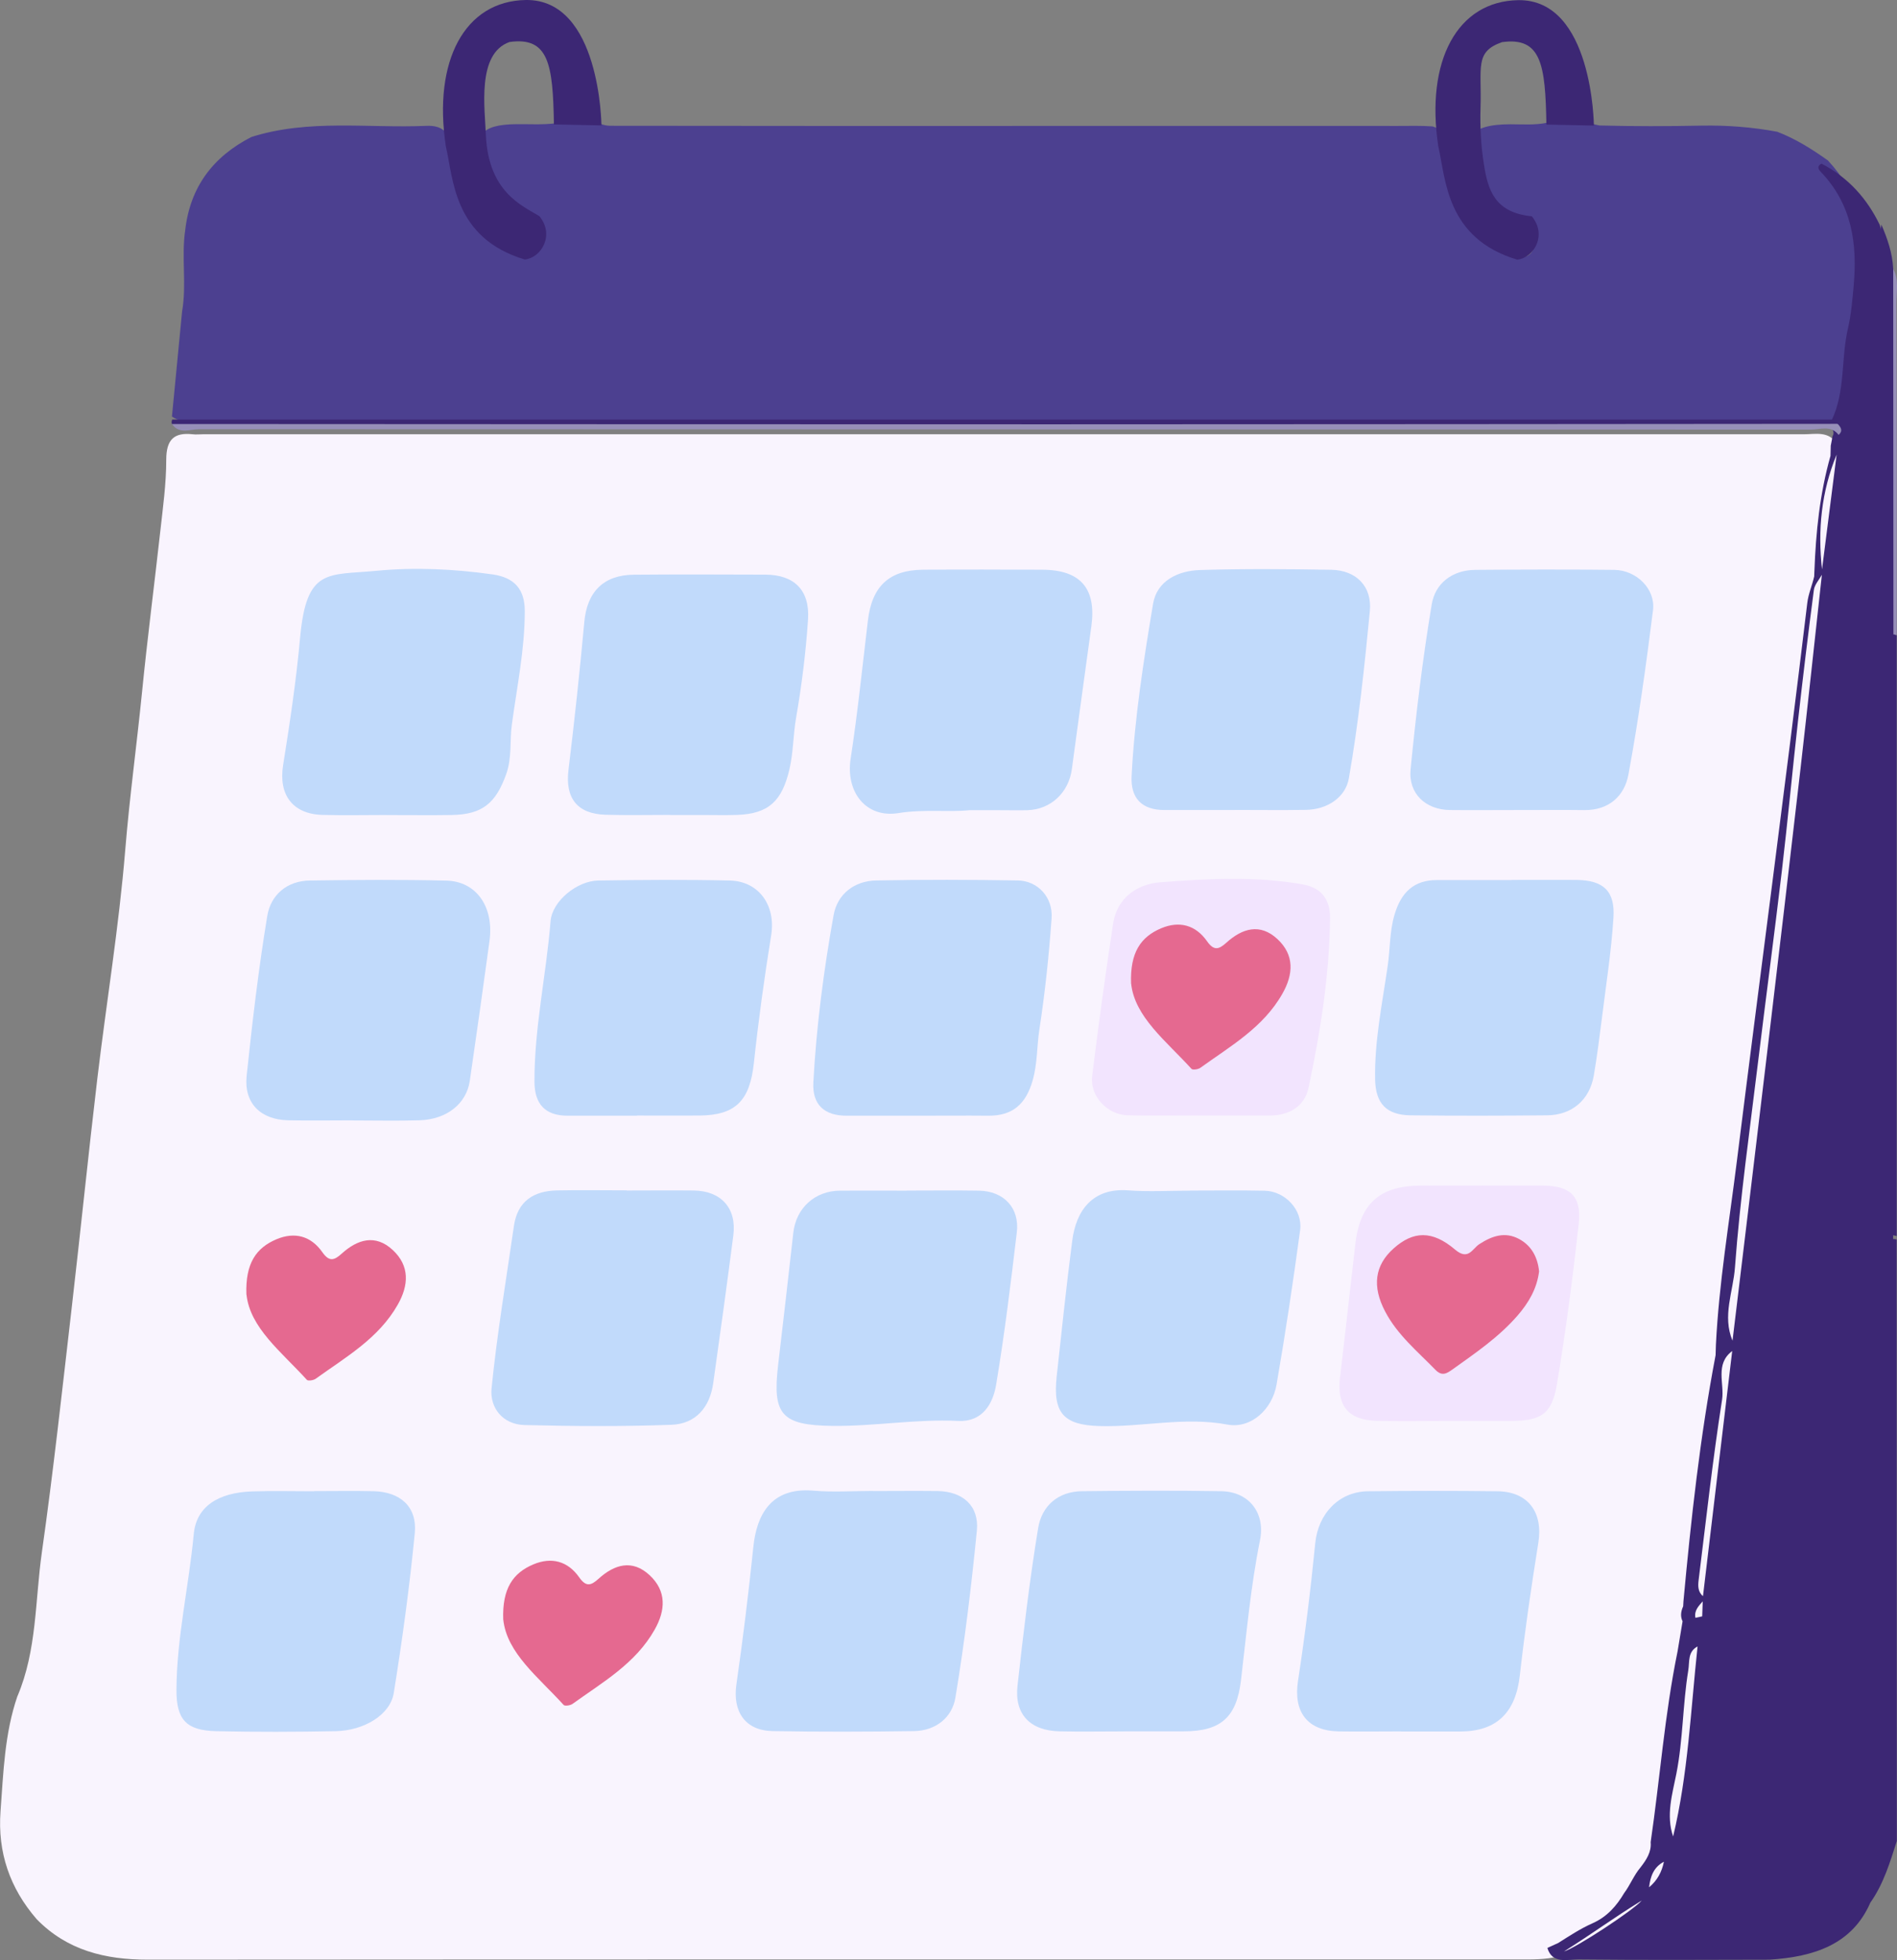 <svg width="61" height="63" viewBox="0 0 61 63" fill="none" xmlns="http://www.w3.org/2000/svg">
<rect x="0" y="0" width="61" height="63" fill="#808080" stroke="none"/>
<g clip-path="url(#clip0_153_10020)">
<path d="M0.561 54.522C1.19 53.044 1.126 51.445 1.346 49.898C1.716 47.294 2 44.675 2.303 42.061C2.587 39.604 2.837 37.141 3.128 34.684C3.42 32.23 3.826 29.786 4.027 27.323C4.166 25.623 4.399 23.935 4.568 22.24C4.739 20.52 4.962 18.806 5.153 17.088C5.238 16.322 5.346 15.551 5.346 14.782C5.346 14.142 5.583 13.89 6.198 13.959C6.303 13.972 6.411 13.959 6.518 13.959C23.677 13.959 40.838 13.959 57.997 13.959C58.381 13.959 58.812 13.841 59.071 14.277C59.186 14.373 59.203 14.496 59.179 14.634C58.866 15.844 58.677 17.069 58.728 18.323C58.731 18.416 58.719 18.508 58.694 18.596C58.317 20.079 58.232 21.604 58.05 23.115C57.791 25.263 57.524 27.411 57.301 29.565C57.081 31.691 56.788 33.81 56.582 35.936C56.381 38.01 56.08 40.075 55.874 42.149C55.845 42.445 55.799 42.731 55.867 43.024C55.889 43.164 55.879 43.303 55.84 43.44C55.51 44.266 55.537 45.16 55.414 46.02C55.174 47.7 54.988 49.388 54.859 51.08C54.878 51.159 54.886 51.238 54.883 51.319C54.861 51.576 54.611 51.837 54.893 52.093C54.944 52.431 54.819 52.729 54.695 53.027C54.403 53.456 54.472 53.965 54.443 54.426C54.347 55.941 53.951 57.42 53.938 58.94C53.975 59.285 53.887 59.597 53.684 59.876C53.429 60.105 53.248 60.383 53.16 60.721C52.964 61.199 52.692 61.608 52.166 61.766C51.752 61.827 51.442 62.059 51.192 62.386C51.075 62.505 50.932 62.581 50.778 62.638C50.57 62.731 50.355 62.805 50.137 62.877C49.691 62.998 49.239 62.983 48.786 62.983C34.107 62.983 19.428 62.98 4.749 62.99C3.385 62.99 2.161 62.694 1.18 61.689C0.318 60.696 -0.081 59.543 0.017 58.22C0.11 56.971 0.147 55.715 0.563 54.512L0.561 54.522Z" fill="#F9F4FE"/>
<path d="M5.529 13.39C5.637 12.264 5.747 11.139 5.855 10.012C6.007 9.148 5.828 8.268 5.955 7.403C6.112 6.007 6.856 5.031 8.085 4.403C9.933 3.819 11.835 4.127 13.715 4.045C14.265 4.021 14.471 4.304 14.547 4.797C14.677 5.622 14.85 6.43 15.342 7.135C15.641 7.561 15.993 7.918 16.473 8.123C16.774 8.251 17.122 8.369 17.318 7.992C17.509 7.625 17.264 7.389 16.951 7.226C16.596 7.041 16.238 6.861 15.967 6.549C15.697 6.238 15.541 5.869 15.448 5.474C15.183 4.346 15.453 4.004 16.603 3.991C17.029 3.986 17.455 4.018 17.881 3.959C17.959 3.925 18.037 3.893 18.113 3.858C18.544 3.661 18.955 3.659 19.332 3.989C19.423 4.021 19.516 4.04 19.611 4.043C28.058 4.055 36.505 4.043 44.95 4.048C45.322 4.048 45.697 4.036 46.066 4.063C46.602 4.22 46.473 4.688 46.497 5.06C46.573 6.191 47.05 7.108 47.905 7.832C48.13 8.024 48.377 8.182 48.668 8.249C48.916 8.305 49.163 8.293 49.295 8.039C49.449 7.748 49.3 7.529 49.072 7.349C48.925 7.233 48.747 7.169 48.587 7.076C48.044 6.753 47.638 6.312 47.403 5.716C46.911 4.457 47.217 4.001 48.558 3.994C48.955 3.994 49.356 4.028 49.75 3.944C49.824 3.905 49.9 3.87 49.975 3.838C50.401 3.636 50.8 3.686 51.172 3.974C51.261 3.996 51.346 4.016 51.434 4.033C52.528 4.063 53.62 4.06 54.712 4.038C55.534 4.023 56.344 4.085 57.15 4.235C57.74 4.462 58.268 4.794 58.78 5.159C59.752 6.204 60.077 7.453 59.947 8.852C59.825 10.155 59.676 11.456 59.487 12.752C59.438 13.09 59.394 13.464 58.939 13.528C55.077 13.558 51.214 13.538 47.354 13.541C33.798 13.543 20.243 13.541 6.69 13.536C6.3 13.536 5.887 13.642 5.525 13.385L5.529 13.39Z" fill="#4C4090"/>
<path d="M58.897 13.514C59.348 12.567 59.194 11.533 59.424 10.552C59.526 10.111 59.563 9.658 59.605 9.207C59.727 7.864 59.568 6.583 58.542 5.516C58.454 5.423 58.435 5.331 58.572 5.26C59.446 5.713 60.041 6.393 60.444 7.226C61.054 9.2 60.826 11.22 60.831 13.223C60.848 21.617 60.907 30.013 60.814 38.407C60.758 43.517 60.812 48.627 60.755 52.396C60.765 49.149 60.743 44.561 60.763 39.976C60.777 39.846 60.853 39.801 60.988 39.841C60.988 46.286 60.993 52.729 60.995 59.174C60.775 59.859 60.572 60.548 60.143 61.157C59.556 62.502 58.332 62.899 56.9 62.99C54.856 62.995 52.812 63.005 50.769 62.983C50.406 62.978 49.914 63.143 49.758 62.613C49.875 62.559 49.99 62.505 50.108 62.453C50.467 62.226 50.822 61.992 51.216 61.817C51.681 61.61 51.985 61.258 52.225 60.852C52.423 60.588 52.536 60.28 52.751 60.026C52.94 59.782 53.108 59.531 53.079 59.213C53.378 57.171 53.527 55.114 53.943 53.086C53.997 52.763 54.051 52.44 54.105 52.115C54.026 51.953 54.053 51.79 54.124 51.632C54.127 51.576 54.132 51.519 54.134 51.462C54.379 48.816 54.668 46.175 55.167 43.559C55.169 43.448 55.174 43.337 55.177 43.226C55.275 41.248 55.605 39.294 55.85 37.33C56.596 31.348 57.397 25.374 58.114 19.39C58.148 19.094 58.271 18.818 58.337 18.53C58.337 18.473 58.342 18.414 58.344 18.357C58.391 17.108 58.516 15.869 58.861 14.654C58.863 14.543 58.868 14.435 58.87 14.324C58.89 14.223 58.91 14.12 58.929 14.019C59.01 13.881 58.914 13.787 58.834 13.688C58.817 13.622 58.839 13.568 58.892 13.523L58.897 13.514Z" fill="#3C2774"/>
<path d="M59.091 13.624C59.196 13.735 59.272 13.846 59.123 13.979C58.875 13.659 58.53 13.809 58.232 13.809C40.956 13.802 23.677 13.804 6.401 13.797C6.114 13.797 5.764 13.969 5.532 13.632C5.813 13.506 6.11 13.568 6.398 13.568C23.674 13.565 40.948 13.565 58.224 13.568C58.513 13.568 58.809 13.511 59.093 13.627L59.091 13.624Z" fill="#978FB9"/>
<path d="M59.091 13.624C50.697 13.629 42.302 13.639 33.908 13.639C24.448 13.639 14.99 13.634 5.529 13.629C5.512 13.58 5.517 13.533 5.539 13.486C23.391 13.486 41.242 13.486 59.091 13.486C59.096 13.533 59.096 13.578 59.091 13.624Z" fill="#3C2774"/>
<path d="M60.875 39.703C60.868 44.153 60.86 48.602 60.853 53.051C60.853 53.423 60.853 53.793 60.853 54.335C60.623 53.864 60.706 53.532 60.706 53.219C60.699 38.661 60.687 24.103 60.718 9.547C60.718 8.749 60.351 8.015 60.498 7.219C60.694 7.675 60.855 8.14 60.878 8.643C61 9.384 60.926 10.131 60.929 10.875C60.939 14.051 60.934 17.224 60.934 20.4C60.934 26.542 60.934 32.684 60.931 38.826C60.931 39.119 60.985 39.417 60.875 39.703Z" fill="#3C2774"/>
<path d="M60.875 39.703C60.865 33.425 60.856 27.15 60.848 20.873C60.848 20.713 60.87 20.552 60.885 20.392C60.919 20.4 60.956 20.407 60.99 20.415C60.99 26.852 60.99 33.29 60.99 39.73C60.951 39.723 60.914 39.715 60.878 39.706L60.875 39.703Z" fill="#3C2774"/>
<path d="M60.99 20.412C60.956 20.405 60.919 20.397 60.885 20.39C60.885 16.473 60.88 12.558 60.878 8.64C61.069 8.993 60.98 9.377 60.98 9.742C60.993 13.297 60.99 16.854 60.99 20.41V20.412Z" fill="#978FB9"/>
<path d="M12.447 26.197C11.754 26.197 11.061 26.212 10.369 26.194C9.404 26.167 8.954 25.541 9.103 24.6C9.321 23.235 9.527 21.863 9.651 20.488C9.857 18.236 10.545 18.498 12.109 18.347C13.34 18.229 14.596 18.288 15.837 18.463C16.539 18.562 16.875 18.939 16.875 19.641C16.875 20.873 16.623 22.078 16.459 23.29C16.388 23.817 16.466 24.352 16.28 24.876C15.947 25.81 15.521 26.18 14.527 26.197C13.835 26.209 13.142 26.197 12.449 26.199L12.447 26.197Z" fill="#C1DAFB"/>
<path d="M31.155 26.044C30.489 26.111 29.698 26.005 28.895 26.135C27.845 26.308 27.189 25.455 27.353 24.389C27.579 22.918 27.73 21.432 27.907 19.954C28.036 18.848 28.587 18.323 29.676 18.313C30.954 18.303 32.234 18.308 33.512 18.313C34.746 18.315 35.262 18.917 35.093 20.136C34.883 21.664 34.672 23.194 34.467 24.721C34.366 25.477 33.786 26.022 33.037 26.042C32.743 26.049 32.452 26.042 32.158 26.042C31.865 26.042 31.573 26.042 31.152 26.042L31.155 26.044Z" fill="#C1DAFB"/>
<path d="M11.338 36.012C10.645 36.012 9.953 36.025 9.262 36.01C8.376 35.99 7.84 35.456 7.931 34.581C8.112 32.864 8.313 31.144 8.594 29.442C8.707 28.764 9.228 28.313 9.96 28.303C11.424 28.281 12.89 28.271 14.351 28.306C15.32 28.328 15.888 29.151 15.741 30.24C15.538 31.74 15.325 33.241 15.107 34.741C15 35.478 14.363 35.983 13.492 36.01C12.775 36.032 12.055 36.015 11.335 36.015L11.338 36.012Z" fill="#C1DAFB"/>
<path d="M21.545 26.194C20.852 26.194 20.162 26.209 19.472 26.189C18.554 26.162 18.17 25.647 18.28 24.748C18.473 23.166 18.644 21.58 18.789 19.993C18.875 19.032 19.403 18.48 20.38 18.473C21.79 18.461 23.2 18.466 24.61 18.471C25.535 18.473 26.046 18.968 25.983 19.914C25.912 20.974 25.78 22.033 25.598 23.078C25.503 23.63 25.513 24.186 25.383 24.738C25.146 25.736 24.73 26.157 23.706 26.194C23.334 26.207 22.962 26.197 22.59 26.197C22.245 26.197 21.898 26.197 21.552 26.197L21.545 26.194Z" fill="#C1DAFB"/>
<path d="M28.068 47.927C28.758 47.927 29.451 47.919 30.141 47.927C30.959 47.937 31.49 48.402 31.412 49.201C31.235 50.997 31.018 52.79 30.721 54.572C30.616 55.21 30.085 55.633 29.392 55.643C27.877 55.666 26.362 55.67 24.847 55.643C23.963 55.629 23.555 55.017 23.679 54.148C23.892 52.677 24.071 51.199 24.225 49.721C24.33 48.705 24.783 47.796 26.157 47.915C26.79 47.969 27.432 47.924 28.071 47.924L28.068 47.927Z" fill="#C1DAFB"/>
<path d="M36.151 55.653C35.458 55.653 34.765 55.666 34.072 55.651C33.13 55.631 32.616 55.106 32.719 54.187C32.907 52.495 33.106 50.802 33.382 49.122C33.5 48.405 34.019 47.942 34.792 47.932C36.285 47.915 37.778 47.907 39.269 47.932C40.16 47.947 40.694 48.629 40.517 49.506C40.216 50.997 40.084 52.507 39.905 54.012C39.764 55.195 39.264 55.648 38.072 55.651C37.433 55.651 36.792 55.651 36.153 55.651L36.151 55.653Z" fill="#C1DAFB"/>
<path d="M48.781 26.037C48.061 26.037 47.342 26.044 46.622 26.037C45.846 26.027 45.283 25.514 45.359 24.728C45.533 22.954 45.746 21.181 46.039 19.424C46.152 18.749 46.698 18.325 47.435 18.318C48.928 18.305 50.421 18.301 51.912 18.318C52.624 18.328 53.238 18.934 53.155 19.611C52.932 21.38 52.688 23.147 52.364 24.896C52.237 25.588 51.733 26.049 50.942 26.039C50.223 26.029 49.503 26.039 48.783 26.037H48.781Z" fill="#C1DAFB"/>
<path d="M39.68 26.037C38.936 26.037 38.192 26.037 37.445 26.037C36.721 26.037 36.351 25.662 36.388 24.943C36.483 23.083 36.772 21.242 37.078 19.409C37.203 18.665 37.881 18.345 38.584 18.323C39.991 18.279 41.403 18.291 42.811 18.315C43.606 18.33 44.125 18.845 44.049 19.643C43.876 21.442 43.685 23.24 43.374 25.019C43.269 25.625 42.686 26.022 41.993 26.032C41.222 26.044 40.451 26.034 39.68 26.034V26.037Z" fill="#C1DAFB"/>
<path d="M45.043 55.653C44.377 55.653 43.712 55.663 43.046 55.653C42.03 55.633 41.587 55.02 41.739 54.029C41.964 52.559 42.148 51.078 42.294 49.597C42.388 48.659 43.051 47.942 43.998 47.934C45.383 47.919 46.769 47.917 48.154 47.934C49.141 47.947 49.625 48.614 49.466 49.595C49.239 51.011 49.031 52.433 48.871 53.859C48.737 55.04 48.135 55.651 46.965 55.656C46.326 55.658 45.687 55.656 45.046 55.656L45.043 55.653Z" fill="#C1DAFB"/>
<path d="M10.097 47.929C10.736 47.929 11.375 47.917 12.014 47.932C12.875 47.954 13.418 48.434 13.338 49.279C13.171 50.999 12.936 52.714 12.662 54.419C12.55 55.118 11.708 55.629 10.787 55.646C9.509 55.67 8.232 55.675 6.954 55.646C5.985 55.624 5.669 55.274 5.674 54.31C5.684 52.628 6.073 50.984 6.23 49.314C6.313 48.417 7.023 47.979 8.097 47.939C8.763 47.917 9.429 47.934 10.095 47.934V47.929H10.097Z" fill="#C1DAFB"/>
<path d="M38.268 38.269C39.068 38.269 39.866 38.257 40.667 38.274C41.325 38.289 41.895 38.892 41.807 39.543C41.582 41.203 41.335 42.859 41.048 44.51C40.911 45.298 40.228 45.931 39.472 45.791C38.077 45.53 36.718 45.88 35.343 45.838C34.2 45.803 33.85 45.419 33.979 44.241C34.139 42.785 34.29 41.329 34.479 39.878C34.604 38.91 35.132 38.178 36.27 38.262C36.934 38.311 37.602 38.272 38.268 38.272V38.269Z" fill="#C1DAFB"/>
<path d="M29.547 35.862C28.776 35.862 28.005 35.86 27.233 35.862C26.516 35.867 26.115 35.515 26.154 34.79C26.252 32.984 26.487 31.193 26.805 29.417C26.927 28.737 27.471 28.313 28.181 28.301C29.696 28.271 31.213 28.276 32.729 28.301C33.367 28.311 33.864 28.84 33.815 29.518C33.73 30.71 33.605 31.9 33.424 33.081C33.338 33.632 33.363 34.189 33.203 34.739C32.986 35.492 32.557 35.87 31.779 35.862C31.035 35.855 30.291 35.862 29.544 35.862H29.547Z" fill="#C1DAFB"/>
<path d="M48.612 28.284C49.305 28.284 49.997 28.279 50.69 28.284C51.552 28.293 51.938 28.633 51.882 29.498C51.814 30.585 51.642 31.666 51.508 32.75C51.432 33.356 51.353 33.965 51.251 34.569C51.118 35.349 50.553 35.842 49.753 35.85C48.286 35.864 46.82 35.867 45.354 35.85C44.588 35.84 44.236 35.475 44.218 34.706C44.194 33.475 44.446 32.267 44.622 31.055C44.703 30.503 44.681 29.942 44.845 29.392C45.058 28.683 45.462 28.288 46.208 28.288C47.009 28.288 47.807 28.288 48.607 28.288V28.284H48.612Z" fill="#C1DAFB"/>
<path d="M20.152 38.267C20.872 38.267 21.591 38.259 22.311 38.267C23.192 38.279 23.694 38.841 23.581 39.71C23.376 41.294 23.158 42.876 22.935 44.456C22.825 45.244 22.367 45.771 21.584 45.798C20.013 45.855 18.439 45.845 16.867 45.806C16.17 45.788 15.744 45.254 15.807 44.626C15.981 42.881 16.275 41.147 16.525 39.41C16.64 38.607 17.163 38.279 17.915 38.264C18.662 38.249 19.408 38.262 20.155 38.262L20.152 38.267Z" fill="#C1DAFB"/>
<path d="M20.485 35.862C19.741 35.862 18.994 35.862 18.25 35.862C17.528 35.862 17.188 35.485 17.186 34.768C17.181 33.031 17.565 31.334 17.704 29.609C17.758 28.959 18.561 28.313 19.237 28.303C20.647 28.281 22.057 28.271 23.466 28.303C24.416 28.326 24.952 29.119 24.798 30.062C24.578 31.425 24.389 32.795 24.242 34.167C24.113 35.374 23.66 35.85 22.483 35.857C21.817 35.862 21.153 35.857 20.488 35.857L20.485 35.862Z" fill="#C1DAFB"/>
<path d="M29.162 38.269C29.936 38.269 30.707 38.259 31.48 38.272C32.276 38.286 32.79 38.824 32.697 39.609C32.503 41.248 32.303 42.886 32.031 44.512C31.928 45.133 31.585 45.71 30.817 45.673C29.459 45.606 28.115 45.85 26.756 45.833C25.141 45.811 24.835 45.475 25.018 43.906C25.187 42.48 25.349 41.051 25.51 39.624C25.598 38.833 26.201 38.279 27.003 38.272C27.723 38.267 28.443 38.272 29.162 38.272V38.269Z" fill="#C1DAFB"/>
<path d="M46.509 45.675C45.763 45.675 45.016 45.69 44.27 45.67C43.349 45.645 42.98 45.185 43.09 44.268C43.261 42.842 43.416 41.413 43.582 39.986C43.734 38.678 44.373 38.111 45.699 38.109C47.004 38.109 48.311 38.104 49.616 38.109C50.497 38.114 50.864 38.456 50.766 39.338C50.575 41.056 50.352 42.773 50.068 44.475C49.904 45.458 49.564 45.668 48.587 45.673C47.895 45.675 47.202 45.673 46.509 45.673V45.675Z" fill="#F2E4FE"/>
<path d="M38.503 35.855C37.756 35.855 37.012 35.867 36.266 35.85C35.61 35.835 35.039 35.234 35.12 34.583C35.321 32.95 35.546 31.317 35.793 29.688C35.92 28.845 36.589 28.414 37.301 28.36C38.831 28.244 40.373 28.155 41.905 28.431C42.529 28.542 42.777 28.964 42.769 29.506C42.75 31.346 42.461 33.162 42.079 34.958C41.949 35.569 41.452 35.86 40.816 35.857C40.045 35.855 39.271 35.857 38.5 35.857L38.503 35.855Z" fill="#F2E4FE"/>
<path d="M58.584 18.478C58.356 20.55 58.136 22.624 57.899 24.694C57.554 27.695 57.199 30.696 56.841 33.696C56.469 36.83 56.087 39.962 55.711 43.093C55.375 42.302 55.733 41.514 55.789 40.743C55.953 38.518 56.269 36.306 56.538 34.088C56.785 32.058 57.057 30.03 57.297 27.998C57.487 26.387 57.637 24.77 57.818 23.159C57.975 21.76 58.144 20.36 58.327 18.963C58.349 18.793 58.494 18.638 58.584 18.476V18.478Z" fill="#F9F4FE"/>
<path d="M55.701 43.426C55.387 46.052 55.074 48.678 54.761 51.305C54.594 51.167 54.599 50.972 54.621 50.79C54.861 48.856 55.074 46.914 55.375 44.99C55.456 44.473 55.14 43.847 55.701 43.426Z" fill="#F9F4FE"/>
<path d="M54.587 52.923C54.367 54.966 54.283 57.023 53.801 59.031C53.566 58.349 53.777 57.661 53.904 57.02C54.122 55.917 54.107 54.796 54.288 53.694C54.335 53.406 54.264 53.096 54.584 52.923H54.587Z" fill="#F9F4FE"/>
<path d="M59.059 14.612C58.902 15.842 58.746 17.074 58.589 18.303C58.447 17.034 58.569 15.8 59.059 14.612Z" fill="#F9F4FE"/>
<path d="M52.793 61.088C52.521 61.404 50.685 62.608 50.291 62.727C51.376 62.039 51.789 61.709 52.793 61.088Z" fill="#F9F4FE"/>
<path d="M53.505 59.842C53.439 60.172 53.287 60.45 53.028 60.664C53.067 60.319 53.175 60.014 53.505 59.842Z" fill="#F9F4FE"/>
<path d="M54.753 51.475C54.748 51.635 54.741 51.795 54.736 51.955C54.663 51.97 54.592 51.987 54.518 52.002C54.472 51.77 54.619 51.625 54.753 51.472V51.475Z" fill="#F9F4FE"/>
<path d="M49.491 40.866C49.422 41.423 49.153 41.879 48.798 42.287C48.198 42.98 47.444 43.49 46.708 44.017C46.531 44.143 46.372 44.251 46.159 44.032C45.584 43.441 44.938 42.911 44.544 42.162C44.113 41.346 44.206 40.671 44.813 40.129C45.442 39.568 46.052 39.538 46.793 40.169C47.219 40.528 47.342 40.137 47.572 39.989C47.976 39.728 48.392 39.582 48.845 39.824C49.251 40.041 49.444 40.413 49.491 40.866Z" fill="#E56990"/>
<path d="M36.371 31.617C36.334 30.609 36.687 30.114 37.338 29.838C37.925 29.592 38.447 29.732 38.814 30.255C39.034 30.567 39.191 30.523 39.438 30.299C39.945 29.841 40.517 29.666 41.075 30.183C41.629 30.696 41.592 31.316 41.239 31.937C40.623 33.029 39.563 33.627 38.596 34.325C38.525 34.374 38.354 34.399 38.314 34.357C37.499 33.46 36.488 32.689 36.373 31.617H36.371Z" fill="#E56990"/>
<path d="M7.923 41.612C7.887 40.605 8.239 40.109 8.89 39.834C9.478 39.587 9.999 39.728 10.366 40.25C10.586 40.563 10.743 40.519 10.99 40.294C11.497 39.836 12.07 39.661 12.628 40.178C13.181 40.691 13.144 41.312 12.792 41.933C12.175 43.024 11.115 43.623 10.148 44.32C10.077 44.369 9.906 44.394 9.867 44.352C9.052 43.455 8.041 42.684 7.926 41.612H7.923Z" fill="#E56990"/>
<path d="M16.182 52.063C16.145 51.056 16.498 50.561 17.149 50.285C17.736 50.038 18.258 50.179 18.625 50.701C18.845 51.014 19.002 50.97 19.249 50.745C19.756 50.287 20.328 50.112 20.887 50.63C21.44 51.142 21.403 51.763 21.05 52.384C20.434 53.475 19.374 54.074 18.407 54.771C18.336 54.82 18.165 54.845 18.125 54.803C17.31 53.906 16.299 53.135 16.184 52.063H16.182Z" fill="#E56990"/>
<path d="M19.34 4.031C19.34 4.031 19.308 -0.032 16.909 -5.57572e-05C14.946 0.032 13.92 1.951 14.336 4.701C14.579 5.728 14.571 7.65 16.875 8.342C17.401 8.288 17.846 7.561 17.345 6.948C16.755 6.595 15.714 6.157 15.624 4.358C15.599 3.523 15.316 1.725 16.385 1.35C17.651 1.175 17.78 2.074 17.812 3.999L19.34 4.031Z" fill="#3C2774"/>
<path d="M51.253 4.036C51.253 4.036 51.221 -0.027 48.822 0.005C46.859 0.037 45.834 1.956 46.25 4.706C46.492 5.733 46.485 7.655 48.788 8.347C49.315 8.293 49.76 7.566 49.258 6.953C48.039 6.834 47.843 6.076 47.716 5.277C47.621 4.681 47.589 4.077 47.608 3.474C47.65 2.163 47.41 1.665 48.299 1.355C49.564 1.18 49.694 2.079 49.726 4.004L51.253 4.036Z" fill="#3C2774"/>
</g>
<defs>
<clipPath id="clip0_153_10020">
<rect width="61" height="63" fill="white"/>
</clipPath>
</defs>
</svg>
